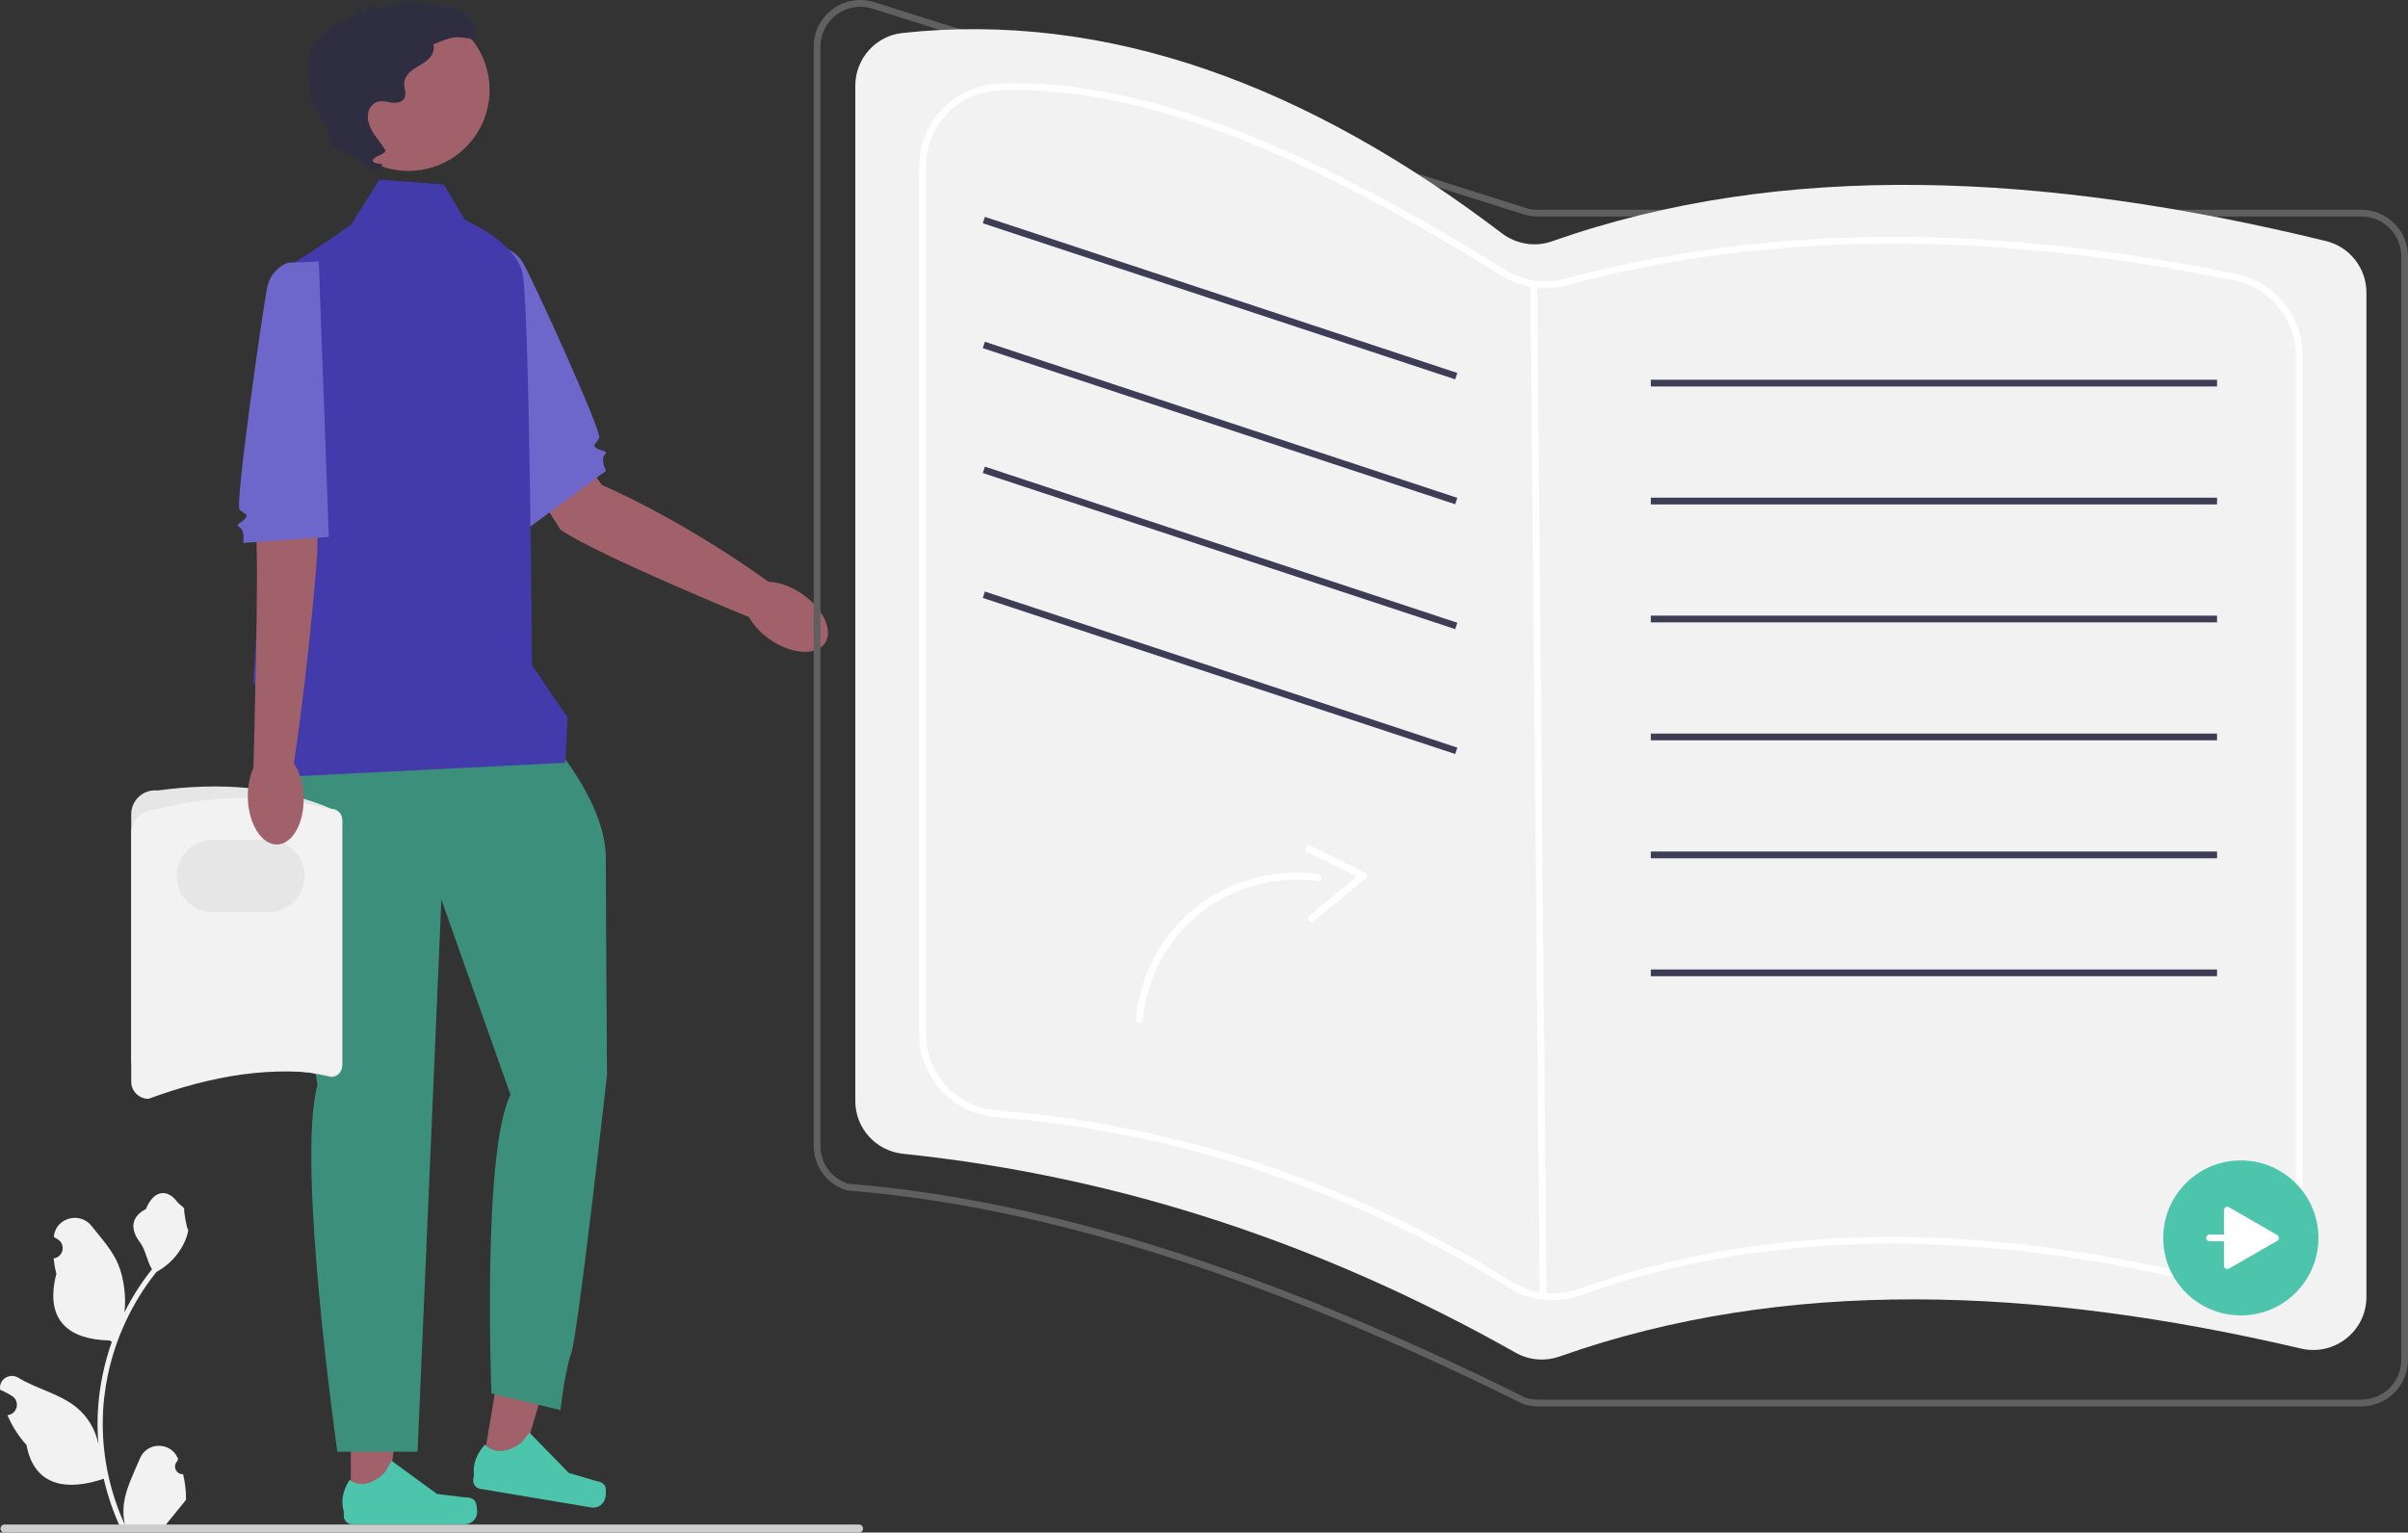 <svg width="366" height="233" viewBox="0 0 366 233" fill="none" xmlns="http://www.w3.org/2000/svg">
<rect x="0" y="0" width="366" height="233" fill="#333333" stroke="none"/>
<g clip-path="url(#clip0_1102_20707)">
<path d="M77.665 54.87L91.507 73.745C91.507 73.745 103.308 78.702 117.101 88.656L113.8 93.804C113.8 93.804 91.033 84.492 85.207 80.557L74.568 63.897L77.665 54.87Z" fill="#A0616A"/>
<path d="M125.378 97.797C126.699 95.867 125.131 92.5 121.875 90.277C118.619 88.055 114.909 87.819 113.588 89.75C112.267 91.681 113.836 95.048 117.091 97.27C120.347 99.492 124.057 99.728 125.378 97.797Z" fill="#A0616A"/>
<path d="M70.899 38.757L75.429 37.473C75.429 37.473 78.066 37.478 79.554 40.066C81.041 42.653 91.574 65.72 91.075 66.614C90.576 67.507 89.879 67.705 90.773 68.204C91.668 68.702 92.487 68.449 91.877 69.197C91.268 69.944 92.11 71.585 92.11 71.585L80.49 80.149L70.899 38.757Z" fill="#6E67CB"/>
<path d="M53.324 228.437L58.851 228.436L61.48 207.143L53.323 207.143L53.324 228.437Z" fill="#A0616A"/>
<path d="M72.259 228.311C72.431 228.601 72.522 229.535 72.522 229.872C72.522 230.906 71.682 231.745 70.646 231.745H53.531C52.824 231.745 52.252 231.173 52.252 230.467V229.755C52.252 229.755 51.405 227.616 53.148 224.979C53.148 224.979 55.314 227.044 58.552 223.81L59.506 222.083L66.417 227.131L70.247 227.602C71.085 227.705 71.828 227.586 72.259 228.311Z" fill="#4DC5AC"/>
<path d="M73.326 223.057L78.776 223.971L84.901 203.407L76.857 202.057L73.326 223.057Z" fill="#A0616A"/>
<path d="M92.019 226.067C92.141 226.381 92.076 227.317 92.02 227.649C91.848 228.67 90.881 229.358 89.859 229.187L72.981 226.354C72.284 226.237 71.814 225.578 71.931 224.882L72.049 224.18C72.049 224.18 71.569 221.93 73.725 219.618C73.725 219.618 75.519 222.013 79.248 219.36L80.476 217.814L86.454 223.936L90.153 225.034C90.962 225.275 91.715 225.28 92.019 226.067Z" fill="#4DC5AC"/>
<path d="M84.655 113.797C84.655 113.797 92.081 122.481 92.081 130.44C92.081 138.4 92.262 163.404 92.262 163.404C92.262 163.404 87.915 202.439 86.829 205.695C85.742 208.952 85.199 214.379 85.199 214.379L74.695 211.846C74.695 211.846 73.246 175.123 77.592 166.44L67.088 136.772L63.467 220.71H51.273C51.273 220.71 44.994 176.57 48.254 164.993C48.254 164.993 41.01 120.852 42.821 118.32C44.632 115.787 84.655 113.797 84.655 113.797Z" fill="#3C907B"/>
<path d="M57.671 27.326L67.451 28.049L70.711 33.477C70.711 33.477 78.317 36.733 79.403 41.436C80.49 46.14 80.852 101.134 80.852 101.134L86.285 109.094L85.923 115.968L42.459 118.139V111.529L38.475 103.667C38.475 103.667 42.821 40.713 43.908 40.351C44.994 39.989 53.325 34.2 53.325 34.2L57.671 27.326Z" fill="#433BAB"/>
<path d="M62.097 25.98C68.898 25.98 74.412 20.472 74.412 13.678C74.412 6.884 68.898 1.377 62.097 1.377C55.296 1.377 49.782 6.884 49.782 13.678C49.782 20.472 55.296 25.98 62.097 25.98Z" fill="#A0616A"/>
<path d="M71.933 3.784C71.307 2.009 69.568 0.932 67.684 0.974C67.604 0.975 67.525 0.975 67.446 0.971C66.497 0.933 65.586 0.609 64.656 0.419C62.922 0.065 61.094 0.184 59.42 0.758C58.9 0.937 58.379 1.162 57.829 1.162C57.279 1.162 56.68 0.861 56.545 0.328C56.514 0.81 56.482 1.293 56.45 1.775C56.271 1.385 56.092 0.994 55.913 0.604L55.555 2.161L54.406 0.859C54.509 1.433 54.174 2.011 53.721 2.378C53.267 2.745 52.708 2.948 52.171 3.176C49.855 4.162 47.68 5.908 47.012 8.334C46.591 9.866 46.811 11.492 47.035 13.065C47.232 14.456 47.447 15.895 48.204 17.079C48.689 17.838 49.388 18.477 49.684 19.328C49.959 20.12 49.855 21.029 50.246 21.771C50.64 22.517 51.452 22.939 52.247 23.222C53.042 23.506 53.887 23.706 54.571 24.2C55.256 24.693 56.05 26.114 57.542 26.037L58.023 25.134C58.518 24.731 56.686 25.05 56.667 24.413C56.648 23.775 58.872 23.381 58.556 22.826C58.073 21.975 57.419 21.235 56.874 20.421C56.237 19.47 55.736 18.359 55.956 17.198C56.042 16.747 56.253 16.32 56.575 15.992C57.504 15.047 58.54 15.462 59.547 15.597C60.241 15.691 61.069 15.583 61.43 14.983C61.851 14.282 61.382 13.389 61.439 12.573C61.5 11.708 62.156 10.999 62.87 10.506C63.583 10.013 64.394 9.654 65.036 9.071C65.678 8.488 66.136 7.577 65.856 6.756C68.9 5.49 69.366 5.37 72.571 6.142C72.419 5.342 72.205 4.553 71.933 3.784Z" fill="#2F2E41"/>
<path d="M19.944 161.117V123.778C19.944 122.754 20.381 121.774 21.143 121.089C21.905 120.404 22.927 120.072 23.947 120.18C33.393 118.91 42.291 119.514 50.354 122.961C51.267 122.961 52.011 123.703 52.011 124.616V162.085C52.011 162.997 51.267 163.74 50.354 163.74C41.478 161.66 32.116 162.202 22.57 163.74C21.122 163.74 19.944 162.563 19.944 161.117Z" fill="#E6E6E6"/>
<path d="M19.944 164.441V126.708C19.944 124.712 21.569 123.089 23.567 123.089C32.6 120.728 41.53 120.724 50.354 123.089C51.268 123.089 52.011 123.831 52.011 124.744V161.829C52.011 162.74 51.27 163.482 50.358 163.484C41.657 161.972 32.336 163.444 22.57 167.064C21.122 167.064 19.944 165.887 19.944 164.441Z" fill="#F2F2F2"/>
<path d="M40.804 138.682H32.357C29.323 138.682 26.855 136.217 26.855 133.187C26.855 130.157 29.323 127.691 32.357 127.691H40.804C43.838 127.691 46.306 130.157 46.306 133.187C46.306 136.217 43.838 138.682 40.804 138.682Z" fill="#E6E6E6"/>
<path d="M48.546 64.57L48.223 84.05C48.223 84.05 47.191 99.233 44.628 116.319L38.52 116.708C38.52 116.708 39.271 90.031 38.997 83.011L39.429 67.42L48.546 64.57Z" fill="#A0616A"/>
<path d="M42.151 128.394C44.491 128.315 46.279 125.059 46.145 121.122C46.011 117.185 44.006 114.058 41.666 114.138C39.326 114.217 37.537 117.473 37.671 121.41C37.805 125.347 39.811 128.474 42.151 128.394Z" fill="#A0616A"/>
<path d="M48.451 39.768L43.745 39.939C43.745 39.939 41.238 40.754 40.619 43.673C40.001 46.592 35.666 76.799 36.416 77.496C37.166 78.193 37.89 78.167 37.192 78.916C36.495 79.666 35.638 79.677 36.448 80.2C37.258 80.724 36.962 82.545 36.962 82.545L49.977 81.624L48.451 39.768Z" fill="#6E67CB"/>
<path d="M358.91 213.817H233.711C232.985 213.817 232.266 213.706 231.573 213.488L231.5 213.458C192.297 193.997 158.686 183.375 128.745 180.986L128.631 180.963C125.67 180.027 123.68 177.313 123.68 174.211V7.088C123.68 4.806 124.737 2.724 126.58 1.375C128.423 0.027 130.729 -0.352 132.908 0.336L231.882 31.607C232.475 31.795 233.091 31.89 233.711 31.89H358.91C362.82 31.89 366 35.067 366 38.972V206.735C366 210.641 362.82 213.817 358.91 213.817ZM231.92 212.523C232.5 212.702 233.103 212.793 233.711 212.793H358.91C362.254 212.793 364.974 210.076 364.974 206.735V38.972C364.974 35.631 362.254 32.914 358.91 32.914H233.711C232.985 32.914 232.266 32.803 231.573 32.584L132.598 1.313C130.735 0.724 128.762 1.048 127.186 2.202C125.609 3.355 124.705 5.136 124.705 7.088V174.211C124.705 176.846 126.383 179.152 128.886 179.969C158.935 182.378 192.639 193.027 231.92 212.523Z" fill="#606060"/>
<path d="M237.055 206.229C271.191 194.162 309.274 195.547 349.731 205.025C354.81 206.215 359.68 202.395 359.68 197.184V44.483C359.68 40.774 357.149 37.532 353.543 36.651C310.864 26.226 271 24.308 235.868 36.696C233.295 37.604 230.438 37.112 228.266 35.461C198.662 12.95 168.364 1.664 137.162 5.015C133.08 5.453 130.001 8.928 130.001 13.029V167.396C130.001 171.529 133.132 174.985 137.247 175.413C170.832 178.902 201.693 189.476 230.393 205.67C232.425 206.816 234.855 207.006 237.055 206.229Z" fill="#F2F2F2"/>
<path d="M235.958 197.665C233.633 197.665 231.343 197.027 229.326 195.775C205.222 180.822 178.962 172.087 151.275 169.812C144.784 169.278 139.699 163.748 139.699 157.221V25.366C139.699 18.599 144.953 13.054 151.661 12.742C171.819 11.803 196.295 20.783 228.685 40.992C231.424 42.701 234.756 43.208 237.826 42.386C268.608 34.132 301.975 33.891 339.836 41.649C345.714 42.853 349.98 48.065 349.98 54.041V182.743C349.98 186.626 348.231 190.234 345.182 192.64C342.11 195.063 338.158 195.932 334.338 195.024C298.522 186.508 267.767 187.124 240.313 196.906C238.888 197.414 237.416 197.665 235.958 197.665ZM154.539 13.701C153.584 13.701 152.643 13.722 151.708 13.766C145.549 14.052 140.725 19.147 140.725 25.366V157.221C140.725 163.219 145.396 168.301 151.359 168.791C179.21 171.08 205.624 179.865 229.867 194.905C232.883 196.777 236.565 197.154 239.969 195.942C267.614 186.09 298.56 185.464 334.575 194.027C338.088 194.862 341.722 194.064 344.546 191.836C347.348 189.625 348.954 186.311 348.954 182.743V54.041C348.954 48.549 345.033 43.76 339.63 42.652C301.929 34.927 268.716 35.163 238.092 43.375C234.747 44.271 231.121 43.72 228.141 41.861C197.447 22.709 173.941 13.701 154.539 13.701Z" fill="white"/>
<path d="M233.63 43.151L232.604 43.16L234.031 197.431L235.057 197.422L233.63 43.151Z" fill="white"/>
<path d="M149.697 32.97L149.375 33.943L221.183 57.676L221.505 56.704L149.697 32.97Z" fill="#3F3D56"/>
<path d="M149.697 51.957L149.375 52.93L221.183 76.663L221.505 75.691L149.697 51.957Z" fill="#3F3D56"/>
<path d="M149.697 70.944L149.375 71.917L221.183 95.65L221.505 94.678L149.697 70.944Z" fill="#3F3D56"/>
<path d="M149.697 89.931L149.375 90.904L221.183 114.637L221.505 113.665L149.697 89.931Z" fill="#3F3D56"/>
<path d="M336.975 57.733H250.912V58.757H336.975V57.733Z" fill="#3F3D56"/>
<path d="M336.975 75.665H250.912V76.689H336.975V75.665Z" fill="#3F3D56"/>
<path d="M336.975 93.597H250.912V94.621H336.975V93.597Z" fill="#3F3D56"/>
<path d="M336.975 111.529H250.912V112.554H336.975V111.529Z" fill="#3F3D56"/>
<path d="M336.975 129.461H250.912V130.486H336.975V129.461Z" fill="#3F3D56"/>
<path d="M336.975 147.394H250.912V148.418H336.975V147.394Z" fill="#3F3D56"/>
<path d="M27.823 224.122C26.764 224.188 26.179 222.873 26.98 222.107L27.06 221.79C27.049 221.765 27.039 221.739 27.028 221.714C25.957 219.162 22.326 219.18 21.264 221.736C20.321 224.004 19.12 226.276 18.825 228.674C18.692 229.733 18.752 230.811 18.987 231.85C16.778 227.03 15.616 221.766 15.616 216.473C15.616 215.143 15.688 213.813 15.837 212.486C15.96 211.401 16.129 210.322 16.348 209.254C17.53 203.477 20.09 197.975 23.783 193.38C25.558 192.411 27.039 190.896 27.933 189.079C28.254 188.424 28.506 187.719 28.625 187.002C28.423 187.028 27.863 183.954 28.016 183.766C27.734 183.339 27.23 183.127 26.923 182.711C25.393 180.639 23.287 181.001 22.187 183.816C19.837 185 19.814 186.965 21.256 188.854C22.173 190.056 22.299 191.683 23.104 192.97C23.021 193.076 22.935 193.178 22.852 193.284C21.334 195.23 20.021 197.321 18.914 199.517C19.227 197.076 18.765 194.135 17.977 192.239C17.081 190.079 15.4 188.259 13.921 186.392C12.143 184.149 8.499 185.127 8.186 187.971C8.183 187.999 8.18 188.026 8.177 188.054C8.396 188.177 8.612 188.309 8.822 188.448C10.022 189.241 9.607 191.098 8.186 191.317L8.153 191.322C8.233 192.113 8.369 192.897 8.567 193.668C6.669 201.001 10.767 203.672 16.619 203.792C16.748 203.858 16.874 203.924 17.003 203.987C16.41 205.654 15.937 207.365 15.586 209.098C15.271 210.63 15.053 212.178 14.93 213.733C14.778 215.695 14.791 217.667 14.956 219.626L14.947 219.556C14.526 217.399 13.353 215.384 11.651 213.988C9.115 211.907 5.532 211.141 2.796 209.468C1.479 208.663 -0.209 209.703 0.021 211.229L0.032 211.302C0.44 211.467 0.837 211.659 1.221 211.874C1.441 211.998 1.656 212.129 1.867 212.268C3.066 213.061 2.652 214.919 1.23 215.138L1.198 215.143C1.175 215.146 1.155 215.149 1.132 215.153C1.831 216.81 2.805 218.349 4.023 219.675C5.21 226.077 10.308 226.684 15.761 224.82H15.765C16.361 227.414 17.232 229.948 18.351 232.363H27.592C27.625 232.26 27.655 232.155 27.685 232.052C26.83 232.105 25.969 232.055 25.128 231.9C25.813 231.059 26.499 230.212 27.184 229.372C27.201 229.356 27.214 229.339 27.228 229.323C27.575 228.892 27.926 228.466 28.274 228.036L28.274 228.035C28.296 226.715 28.137 225.399 27.823 224.122Z" fill="#F2F2F2"/>
<path d="M131.177 232.39C131.177 232.729 130.906 233 130.567 233H0.682C0.344 233 0.072 232.729 0.072 232.39C0.072 232.052 0.344 231.781 0.682 231.781H130.567C130.906 231.781 131.177 232.052 131.177 232.39Z" fill="#CCCCCC"/>
<path d="M340.59 199.987C347.104 199.987 352.384 194.713 352.384 188.206C352.384 181.7 347.104 176.425 340.59 176.425C334.076 176.425 328.796 181.7 328.796 188.206C328.796 194.713 334.076 199.987 340.59 199.987Z" fill="#4DC5AC"/>
<path d="M346.113 187.763L338.796 183.542C338.454 183.344 338.026 183.591 338.026 183.985V187.694H335.831C335.548 187.694 335.318 187.923 335.318 188.206C335.318 188.489 335.548 188.718 335.831 188.718H338.026V192.427C338.026 192.821 338.454 193.068 338.796 192.871L346.113 188.65C346.455 188.453 346.455 187.96 346.113 187.763Z" fill="white"/>
<path d="M172.64 154.997C173.1 149.747 175.282 144.731 178.774 140.784C182.176 136.94 186.826 134.302 191.841 133.228C194.64 132.628 197.54 132.511 200.375 132.915C201.053 133.012 201.035 134.088 200.35 133.99C195.525 133.302 190.538 134.143 186.203 136.368C181.759 138.649 178.202 142.359 176.005 146.833C174.749 149.391 173.965 152.184 173.717 155.022C173.656 155.709 172.58 155.688 172.64 154.997Z" fill="white"/>
<path d="M199.181 128.598L207.469 132.683C207.77 132.831 207.82 133.322 207.564 133.533L199.718 140.012C199.187 140.45 198.439 139.675 198.974 139.233L206.82 132.755L206.915 133.605L198.627 129.521C198.005 129.214 198.563 128.294 199.181 128.598Z" fill="white"/>
</g>
<defs>
<clipPath id="clip0_1102_20707">
<rect width="366" height="233" fill="white"/>
</clipPath>
</defs>
</svg>
